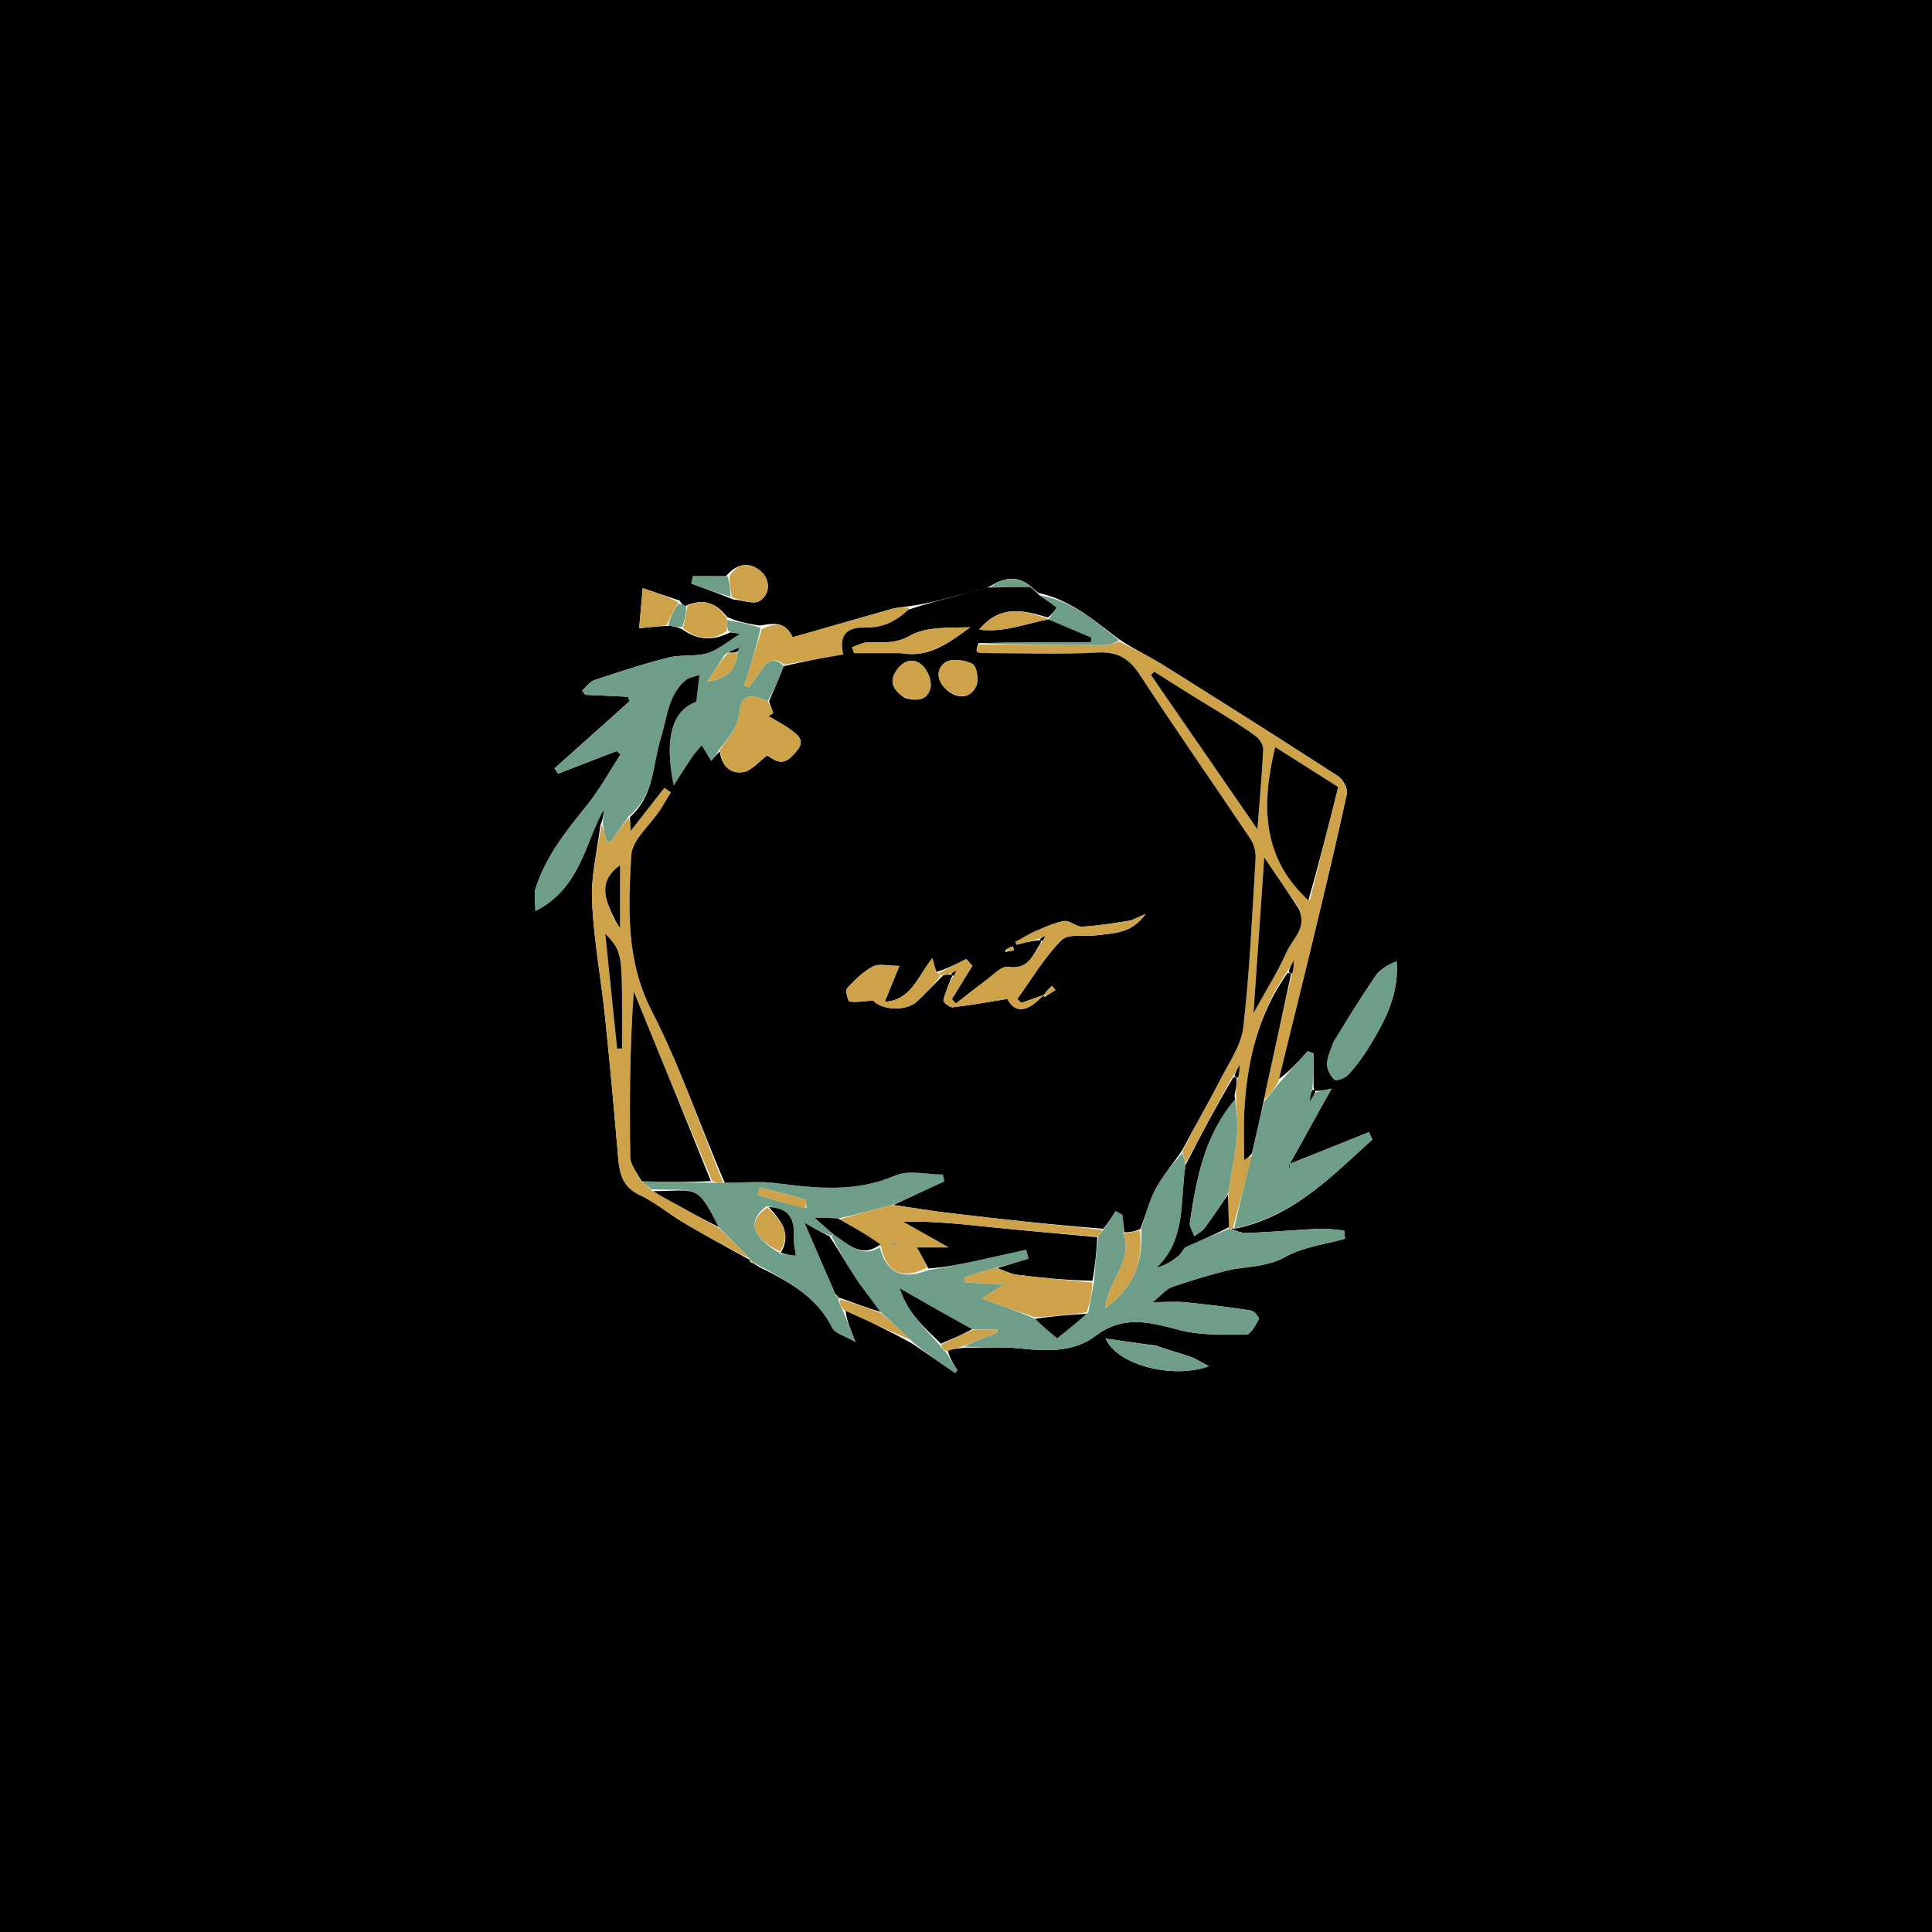 <svg height="2500" viewBox="1 1 500 500" width="2500" xmlns="http://www.w3.org/2000/svg"><path d="m231 501h-230v-500h500v500zm21.429-346.738c-1.141.263-2.282.526-4.203.99-3.95 1.071-7.899 2.142-12.596 2.713-1.265.2-2.566.276-3.79.62-8.701 2.453-17.386 4.961-25.705 7.345-1.91-4.149-4.812-3.665-8.517-3.03-2.825-.471-5.65-.944-8.482-2.253-2.7-3.496-5.96-4.96-10.785-2.807-.495-.22-.99-.442-1.402-1.393l-9.62-3.23-.916 10.386c2.421-.26 4.721-.508 7.982-.647.946.147 1.892.294 3.277.959 3.72 2.661 7.565 3.127 12.307.73l2.678.357c-3.364 2.056-5.75 4.202-8.53 5.033-3.205.958-6.867.322-10.136 1.15-6.464 1.635-12.822 3.715-19.153 5.825-1.228.41-2.13 1.795-3.182 2.73l.814 1.068 11.082.511.34 1.203-19.392 17.344.934 1.358 15.133-5.855 1.032.894c-2.883 4.416-5.432 9.102-8.726 13.186-5.354 6.64-10.667 13.238-13.26 21.51-.46 1.47-.064 3.208-.064 5.804 11.734-5.968 12.73-17.457 17.728-26.362-.091 1.262-.183 2.524-.921 4.245-.778 6.501-2.42 13.041-2.133 19.495.447 10.076 2.322 20.08 3.372 30.138 1.255 12.034 2.344 24.087 3.367 36.143.357 4.197 1.082 7.702 5.534 9.813 4.097 1.944 7.666 4.97 11.6 7.294 5.565 3.29 11.251 6.375 16.894 9.482 0 0-.065.003.206.632.62.259 1.238.518 2.297 1.266 7.553 3.713 14.859 7.62 18.896 15.708.726 1.453 3.2 2.033 6.018 3.695-1.5-3.732-2.386-5.937-2.552-8.245 5.686 2.704 11.372 5.407 17.376 8.73l10.983 7.54.542-.765c-.965-1.514-1.93-3.028-2.527-5.193 1.212-.19 2.424-.38 4.586-.619 4.825.053 9.686-.25 14.465.244 6.79.702 13.682.918 19.205-3.256 7.11-5.374 13.84-3.652 21.394-1.629 5.6 1.5 11.721 1.29 17.61 1.287 1.147-.001 2.44-2.47 3.314-4.001.173-.303-1.18-2.11-1.98-2.234-5.661-.872-11.354-1.565-17.054-2.14-2.338-.237-4.72-.04-8.487-.04 2.478-1.982 3.583-3.408 5.012-3.907 4.526-1.58 9.137-2.95 13.782-4.145 5.138-1.321 10.493-.836 15.562-3.66 4.6-2.564 10.268-3.214 15.464-4.707l-.253-2.132c-2.11-.156-4.23-.523-6.329-.427-6.26.286-12.507.85-18.767 1.083-1.581.058-3.194-.717-4.246-1.115.177-.04.355-.08 1.29-.039 14.9-3.086 24.84-13.507 35.378-23.047l-.888-1.881-20.502 8.207 10.82-19.499c-1.82.428-2.899.682-4.342.56-.123-.123-.246-.247-.313-1.243v-8.451l-1.519-.529c-2.425 2.688-4.85 5.376-7.531 7.258 2.954-11.974 5.958-23.935 8.847-35.925 3.04-12.62 6.064-25.247 8.81-37.933.286-1.324-.937-3.716-2.17-4.515-15.083-9.768-30.268-19.38-45.502-28.91-3.569-2.233-7.422-4.012-11.322-6.631-6.348-4.734-12.342-10.113-20.739-11.924a32.578 32.578 0 0 1 -2.301-1.944c-3.622-2.787-7.061-1.96-11.096.688-1.106.281-2.211.562-3.998 1.04m-61.646 1.876c2.326.19 5.275 1.356 6.841.357 2.767-1.766 2.727-5.455.386-7.554-2.673-2.396-6.022-2.512-9.12 1.179h-8.529l-.455 1.895c3.409 1.256 6.818 2.511 10.877 4.123m155.16 114.882c-.54 1.795-1.485 3.588-1.491 5.385-.005 1.38.891 3.086 1.947 4.001.482.418 2.686-.38 3.461-1.224a45.658 45.658 0 0 0 5.308-7.012c4.136-6.758 7.967-13.67 7.26-22.416-2.155.931-4.186 2.024-5.354 3.713-3.805 5.503-7.294 11.224-11.131 17.553m-45.747 78.236-13.057-1.831c3.189 7.108 17.814 10.458 26.713 7.146-2.061-1.075-3.36-1.957-4.792-2.454-2.681-.93-5.44-1.636-8.864-2.86z"/><path d="m245.862 351.03 2.894 4.542-.542.764c-3.661-2.513-7.322-5.026-11.218-8.188-2.83-2.876-5.424-5.103-8.148-7.632-2.27-3.173-4.548-5.954-6.514-8.94-2.258-3.427-4.241-7.035-6.191-10.72.152-.156.457-.467.728-.256 3.8 2.374 6.955 6.17 11.823 3.188 1.83 6.753 5.82 8.514 12.492 5.907 4.57-.7 8.807-1.614 13.04-2.542 4.112-.9 8.221-1.817 12.331-2.726l.64 2.315c-2.694.81-5.387 1.62-8.462 2.362-2.985.797-5.589 1.662-8.192 2.526l.27 1.273 10.019.514-5.693 3.656c5.408 1.919 9.558 3.391 13.765 5.247 1.787 1.81 3.518 3.237 5.702 5.039 2.584-2.068 5.292-4.234 8.046-6.778.52-2.824.991-5.27 1.514-8.153.313-4.04.576-7.644 1.102-11.367.616-.743.968-1.368 1.568-2.234 1.124-1.634 2-3.026 2.876-4.418l1.768.99c.167 1.519.333 3.037.323 4.852 2.452 7-3.935 12.039-4.762 19.253 7.28-5.334 9.764-11.362 9.337-20.713 1.279-3.696 2.106-7.226 3.778-10.295 1.835-3.367 4.448-6.31 6.79-9.123.353 1.1.636 1.888.883 3.104-1.466 9.313.297 19.106-7.448 26.55 2.386-.625 4.065-1.76 5.619-3.047.789-.653 1.19-1.931 2.043-2.324 3.622-1.667 7.348-3.108 10.997-4.611-.039.02-.079-.057-.079-.057 1.598.391 3.21 1.166 4.792 1.108 6.26-.233 12.508-.797 18.767-1.083 2.099-.096 4.219.271 6.33.427l.252 2.132c-5.196 1.493-10.863 2.143-15.464 4.706-5.07 2.825-10.424 2.34-15.562 3.66a171.073 171.073 0 0 0 -13.782 4.146c-1.429.499-2.534 1.925-5.012 3.907 3.767 0 6.149-.197 8.487.04 5.7.575 11.393 1.268 17.054 2.14.8.123 2.153 1.93 1.98 2.234-.874 1.531-2.167 4-3.314 4-5.889.004-12.01.214-17.61-1.286-7.555-2.023-14.285-3.745-21.394 1.63-5.523 4.173-12.415 3.957-19.205 3.255-4.779-.494-9.64-.19-14.764-.55 2.683-1.383 5.666-2.461 8.65-3.54l-.086-.797c-2.042 0-4.085 0-6.482-.1-6.01-3.327-11.664-6.552-18.732-10.584 2.154 6.685 6.615 10.336 10.362 14.745.56.81 1.097 1.33 1.634 1.852zm-88.859-136.842.274-3.787c-4.998 8.905-5.994 20.394-17.728 26.362 0-2.596-.395-4.334.065-5.803 2.592-8.273 7.905-14.872 13.26-21.51 3.293-4.085 5.842-8.771 8.725-13.187l-1.032-.894-15.133 5.855-.934-1.358 19.392-17.344-.34-1.203-11.082-.51-.814-1.068c1.052-.936 1.954-2.322 3.182-2.731 6.33-2.11 12.69-4.19 19.153-5.826 3.269-.827 6.93-.19 10.136-1.149 2.78-.831 5.166-2.977 8.53-5.033-1.49-.198-2.084-.278-3.157-.694-.438-1.166-.398-1.995-.358-2.824 2.825.472 5.65.945 8.72 2.051-1.247 5.373-2.74 10.111-4.232 14.85l1.21.51c1.119-1.573 2.282-3.116 3.346-4.725 1.544-2.336 3.334-3.156 5.681-.757-1.313 3.29-2.584 6.184-4.193 9.085-3.53-1.682-6.826-2.22-7.225 2.417-.378 4.404-3.016 7.052-5.54 10.385-.65 1.146-1.268 1.925-1.832 2.638l-2.494-4.057c-.864 1.064-1.809 2.073-2.575 3.203-1.604 2.37-3.113 4.802-4.662 7.21-2.586-12.65-.191-19.515 5.854-21.688l.814-6.907c-1.537.536-2.7.641-3.452 1.252-4.674 3.8-4.85 9.723-6.47 14.844-2.212 6.99-1.665 14.992-8.373 20.451-1.755 2.315-3.203 4.487-4.651 6.66l-1.21-.282zm31.64-43.843-4.558 7.047c5.742-.825 7.436-3.528 7.872-8.036l.462-.812c-1.094.434-2.188.868-3.775 1.8z" fill="#6e9d88"/><path d="m307.865 302.049a17.787 17.787 0 0 1 -.85-3.044c3.275-6.637 6.68-12.528 9.781-18.574 2.277-4.44 5.434-8.936 5.976-13.662 1.655-14.446 2.288-29.012 3.165-43.54.1-1.656-.35-3.654-1.261-5.015-9.484-14.18-19.29-28.147-28.6-42.438-2.83-4.345-5.783-6.178-11.091-5.897-9.627.512-19.3.172-28.955.132-2.664-.011-2.663-.102-1.616-2.24 11.193.11 21.918.187 32.643.16 1.229-.003 2.456-.584 3.684-.897 3.722 1.988 7.575 3.767 11.144 6 15.234 9.53 30.419 19.142 45.501 28.91 1.234.799 2.457 3.19 2.17 4.515-2.745 12.686-5.768 25.313-8.809 37.933-2.889 11.99-5.893 23.951-8.903 36.592-1.254 2.123-2.452 3.58-3.719 4.63.689-3.704 1.474-6.996 2.197-10.302 1.617-7.398 3.203-14.803 5.093-22.358.33-.952.369-1.75.453-3.46-.824 1.493-1.181 2.14-1.81 3.024-7.517 11.047-10.324 23.214-11.02 35.977-.233 4.282-.037 8.587-.037 12.71.913-.597 1.458-.955 2.014-.897-1.652 6.46-3.314 12.507-4.976 18.553-.177.04-.355.08-.805.123-.273.004-.233.08-.23-.387-.065-3.142-.133-5.817-.116-8.903.839-5.307 1.852-10.183 2.26-15.108.288-3.472-.246-7.013-.29-10.908.153-1.464.181-2.543.507-3.759.347-.92.397-1.704.506-3.391-.845 1.483-1.213 2.13-1.848 3.013-4.23 7.661-8.194 15.084-12.158 22.508m32.116-68.077 7.328-29.297-16.29-10.331c-3.679 15.169-3.333 28.681 8.962 39.628m-24.386-49.059-15.918-10.082-.781.895 27.512 39.885c.613-7.877 1.21-14.254 1.508-20.644.052-1.113-.89-2.65-1.843-3.362-3.133-2.34-6.483-4.392-10.478-6.692m21.392 50.845-8.798-12.834-2.78 40.259c3.378-6.14 6.338-10.773 8.522-15.747 1.507-3.43 5.534-6.316 3.056-11.678z" fill="#cda248"/><path d="m219.135 340.17 3.272 8.142c-2.818-1.662-5.292-2.242-6.018-3.695-4.037-8.087-11.343-11.995-19.3-16.244-.99-.81-1.577-1.084-2.164-1.359 0 0 .065-.003.08-.324-2.62-2.822-5.253-5.323-8.03-8.14-5.727-11.498-5.8-9.284-17.327-9.746-1.129-.823-1.97-1.521-2.593-2.1 6.118.192 12.016.265 18.31.381 1.194.024 1.99.005 3.192.002 4.714.013 9.082-.453 13.317.098 10.432 1.356 20.594 2.453 30.816-1.974 3.49-1.511 8.187-.24 12.332-.24l.374 1.778c-4.401 2.025-8.802 4.05-13.622 6.107-4.776 1.252-9.132 2.472-13.885 3.505-2.051-.186-3.706-.186-6.034-.186l4.745 4.214s-.305.311-.805.4c-2.363-.954-4.227-1.998-6.572-3.312 2.893 6.7 5.422 12.557 8.002 18.675.323.453.595.646.826.826-.042-.014-.015-.097-.115.265.333 1.218.766 2.072 1.199 2.927m-19.841-26.968c-5.01 3.869-3.76 8.003 4.01 12.369l3.648.393c-.239-2.023-.67-3.575-.554-5.085.363-4.75-1.721-7.332-7.104-7.677m10.418.486c-.102-.782-.027-2.166-.335-2.257-3.882-1.148-7.82-2.11-11.744-3.12l-.508 1.933c3.966 1.204 7.933 2.409 12.587 3.444z" fill="#6e9d88"/><path d="m166.835 306.584a64.103 64.103 0 0 1 2.94 2.559c2.146 1.367 3.895 2.238 5.604 3.18 3.924 2.163 7.828 4.36 11.74 6.543 2.633 2.501 5.266 5.002 7.881 7.857a271.025 271.025 0 0 1 -16.905-9.194c-3.933-2.325-7.502-5.35-11.599-7.294-4.452-2.111-5.177-5.616-5.534-9.813-1.023-12.056-2.112-24.109-3.367-36.143-1.05-10.057-2.925-20.062-3.372-30.138-.287-6.454 1.355-12.994 2.456-19.724.609 1.25.894 2.729 1.179 4.207l1.21.281c1.448-2.172 2.896-4.344 4.643-6.3.366 1.15.432 2.082.526 3.391l8.715-11.123 1.675 1.174c-.945 1.56-1.843 3.153-2.846 4.676-2.567 3.896-7.19 7.65-7.41 11.66-.748 13.62-1.435 27.163 5.356 40.342 7.307 14.18 12.378 29.514 18.424 44.345-.796.02-1.592.04-2.786-.366-7.048-16.648-13.697-32.872-20.346-49.096-1.016 14.517-1.13 28.674-.89 42.824.035 2.066 1.762 4.102 2.706 6.152m-4.837-43.168c.006-15.597-.15-16.417-4.357-20.776l3.073 29.775 1.283-.105v-8.894m-1.952-24.262 1.429 2.025v-16.275c-5.869 4.291-3.843 8.882-1.43 14.25z" fill="#cda248"/><path d="m320.418 318.901c1.283-6.086 2.945-12.133 4.578-18.943 1.046-5.155 2.122-9.547 3.198-13.938a487.101 487.101 0 0 0 3.779-4.634 1062.22 1062.22 0 0 1 7.458-8.327l1.519.529c0 2.817 0 5.634-.302 9.02-.405 1.296-.508 2.023-.708 3.434l1.687-2.384 3.977-.936-10.819 19.499 20.502-8.207.888 1.881c-10.537 9.54-20.479 19.961-35.757 23.006m13.894-16.452.445.952c.032-.415.064-.83-.445-.952zm11.744-31.774c3.724-5.983 7.213-11.704 11.018-17.207 1.168-1.69 3.2-2.782 5.355-3.713.706 8.747-3.125 15.658-7.261 22.416a45.658 45.658 0 0 1 -5.308 7.012c-.775.843-2.98 1.642-3.461 1.224-1.056-.915-1.952-2.621-1.947-4.001.006-1.797.95-3.59 1.604-5.731z" fill="#6e9d88"/><path d="m203.91 173.017c-2.39-2.003-4.18-1.183-5.724 1.153-1.064 1.61-2.227 3.152-3.346 4.725l-1.21-.51c1.492-4.739 2.985-9.477 4.523-14.573 3.17-1.547 6.071-2.03 7.982 2.118 8.319-2.384 17.004-4.892 25.705-7.344 1.224-.345 2.525-.421 4.137-.387.348.234.293.207.112.576-3.349 3.166-6.754 4.75-11.276 4.643-4.974-.116-6.683 2.243-5.561 6.956z" fill="#cda248"/><path d="m290.652 166.719c-1.14.628-2.366 1.21-3.595 1.212-10.725.027-21.45-.05-32.325-.427 9.432-.33 19.016-.33 28.599-.33l.088-1.171c-3.71-1.574-7.42-3.147-11.141-4.682-.012.038.015.115.178-.132.75-1.125 1.34-2.003 1.978-2.957a300.852 300.852 0 0 0 -4.435-3.234l-.058.076c8.28 1.216 14.274 6.595 20.71 11.645zm9.893 182.751c3.075 1.012 5.834 1.718 8.515 2.648 1.432.497 2.731 1.38 4.792 2.454-8.9 3.312-23.524-.038-26.713-7.146 4.744.665 8.9 1.248 13.406 2.044z" fill="#6e9d88"/><path d="m189.743 150.203c2.245-3.773 5.594-3.657 8.267-1.26 2.341 2.098 2.381 5.787-.386 7.553-1.566 1-4.515-.167-7.193-.851-.464-2.144-.576-3.793-.688-5.442zm-.604 10.863c-.037 1.247-.077 2.076-.004 3.205-3.898 2.771-7.743 2.305-11.354-.702.453-2.144.796-3.943 1.139-5.742 4.256-2.14 7.516-.676 10.219 3.239zm-15.705 1.781-7.021.756.917-10.386c3.363 1.13 6.491 2.18 9.261 3.678-1.291 2.283-2.224 4.117-3.157 5.952zm46.061 177.272c-.793-.804-1.226-1.658-1.177-2.838 3.874.962 7.267 2.25 10.66 3.536 2.594 2.228 5.189 4.455 7.859 7.022-5.61-2.365-11.296-5.068-17.342-7.72z" fill="#cda248"/><path d="m189.316 150.162c.54 1.69.651 3.34.79 5.304-3.382-.939-6.791-2.194-10.2-3.45l.455-1.895c2.843 0 5.686 0 8.955.041z" fill="#6e9d88"/><path d="m252.952 345.117h6.128l.086.798c-2.984 1.078-5.967 2.156-9.126 3.563-1.387.52-2.599.71-3.995 1.226-.72-.195-1.257-.717-1.498-1.67 3-1.593 5.702-2.755 8.405-3.917z" fill="#cda248"/><path d="m173.915 162.901c.452-1.889 1.385-3.723 2.635-5.64.812.137 1.306.358 2.085.573-.058 1.792-.401 3.591-1.074 5.476-1.274-.06-2.22-.207-3.646-.409zm62.355-4.495s.055.027.081.043c3.976-1.055 7.926-2.126 12.263-3.316.388-.119.375-.155.062.001-4.344 1.195-8.375 2.233-12.406 3.272zm20.836-5.346c3.356-2.485 6.795-3.312 10.653-.298.236.227.276.196-.117.173-3.811-.002-7.23.02-10.62.064.027.022.084.062.084.062zm-3.996 1.006c1.106-.28 2.211-.562 3.656-.924.34-.081.283-.12-.076-.053-1.47.344-2.583.62-3.667.918.028.021.087.06.087.06z" fill="#6e9d88"/><path d="m267.974 153.003c.602.5 1.226.988 1.909 1.773.058.298.096.247-.162.11-.734-.734-1.21-1.33-1.686-1.928 0 0-.04.031-.061.045zm-18.97 2.03c1.143-.245 2.284-.508 3.765-.869.341-.098.282-.136-.075-.056-1.473.343-2.589.606-3.705.87 0 0 .013.036.015.055z" fill="#6e9d88"/><path d="m195.06 327.329c.452-.04 1.038.234 1.81.8-.436.032-1.055-.227-1.81-.8z" fill="#cda248"/><path d="m248.676 155.134c1.43-.42 2.545-.683 3.99-1.047 1.441-.377 2.553-.654 3.997-1.02 3.75-.112 7.168-.134 10.979-.132.87.62 1.345 1.217 2.099 1.926 1.674 1.142 3.07 2.173 4.693 3.371-.638.954-1.227 1.832-2.25 2.592-6.452-2.005-12.39-3.356-17.787 3.128 6.522.805 12.136-1.594 17.893-2.67l11.129 4.721-.088 1.17c-9.583 0-19.167 0-29.068.268-.896 2.468-.897 2.559 1.767 2.57 9.654.04 19.328.38 28.955-.132 5.308-.281 8.262 1.552 11.092 5.897 9.31 14.29 19.115 28.258 28.599 42.438.91 1.36 1.361 3.359 1.261 5.015-.877 14.528-1.51 29.094-3.165 43.54-.542 4.726-3.699 9.223-5.976 13.662-3.101 6.046-6.506 11.937-9.85 18.261-2.342 3.495-4.955 6.437-6.79 9.804-1.672 3.07-2.5 6.599-4.041 10.57-1.607.726-2.871.807-4.135.889l-.5-4.555-1.768-.99c-.876 1.391-1.752 2.783-3.162 4.603-13.688-1.074-26.847-2.534-39.993-4.098-4.803-.57-9.577-1.386-14.364-2.09 4.4-2.026 8.802-4.05 13.203-6.076l-.374-1.778c-4.145 0-8.842-1.271-12.332.24-10.222 4.427-20.384 3.33-30.816 1.974-4.235-.551-8.603-.085-13.317-.098-6.452-14.848-11.523-30.181-18.83-44.362-6.79-13.179-6.104-26.722-5.356-40.343.22-4.008 4.843-7.763 7.41-11.659 1.003-1.523 1.9-3.115 2.846-4.676l-1.675-1.174-8.715 11.123c-.094-1.31-.16-2.24-.218-3.532 6.408-5.677 5.861-13.68 8.072-20.669 1.62-5.12 1.797-11.044 6.471-14.844.752-.61 1.915-.716 3.452-1.252l-.814 6.907c-6.045 2.173-8.44 9.037-5.854 21.687 1.549-2.407 3.058-4.84 4.662-7.209.766-1.13 1.711-2.14 2.575-3.203l2.494 4.056c.564-.712 1.183-1.491 2.192-2.485.478 3.548 2.52 5.942 6.133 5.356 2.096-.34 3.876-2.625 6.134-4.281-.41-.244.43.195 1.204.727 3.12 2.147 4.94-.09 6.616-2.11 2.093-2.524.008-4.063-1.77-5.354-1.796-1.304-3.804-2.316-5.72-3.457l1.248-.784-1.102-3.058c1.271-2.894 2.542-5.788 3.855-9.078 5.14-1.274 10.237-2.153 15.385-3.04-1.122-4.712.587-7.071 5.561-6.955 4.522.106 7.927-1.477 11.276-4.643 4.212-1.408 8.243-2.446 12.587-3.64m-1.383 98.184c.117.124.234.248-.137.904-.714 1.888-1.61 3.739-2.003 5.691-.089.444 1.644 1.862 2.415 1.772 4.75-.556 9.464-1.415 14.15-2.167 1.855 3.762 5.225 3.597 9.31-1.007l-5.701 2.032-1.083-.984c3.75-5.165 7.022-10.807 11.482-15.258 1.78-1.776 6.191-.866 9.392-1.28 4.24-.547 8.782-.425 12.355-5.508-2.098.882-3.19 1.602-4.369 1.79-3.999.64-8.017 1.294-12.05 1.509-1.525.08-3.22-1.674-4.649-1.442-2.573.419-5.046 1.61-7.481 2.661-1.784.77-3.442 1.833-5.156 2.765l.368.691c1.937-.515 3.875-1.03 6.158-1.173.118.123.235.245-.079.9-1.978 3.05-3.09 6.82-8.33 6-1.73-.27-3.966 2.238-5.866 3.62-2.6 1.888-5.102 3.914-7.645 5.88l-1.026-1.152 5.3-8.615-1.592-1.766c-2.385 1.226-4.77 2.452-7.818 3.41l-.936-3.626c-3.853 4.78-5.5 10.934-12.33 11.288l3.786-9.28c-3.003 0-5.325-.667-6.855.15-2.538 1.354-4.728 3.516-6.7 5.671-.493.54.275 3.352.689 3.407 1.878.247 3.838-.118 6.091-.287 1.96 2.457 8.464 2.936 11.326.282 2.187-2.028 4.197-4.248 6.796-6.78.615-.158 1.229-.317 2.188-.098m-12.89-83.293c7.225 1.324 12.353-2.862 17.689-6.686-5.372.17-11.265-.254-15.557 2.164-3.859 2.174-7.025 1.701-10.69 1.695-1.436-.002-2.874.833-4.311 1.287l.498 1.54h12.372m12.25 10.058c2.915 1.94 5.705 1.366 7.018-1.597.686-1.549.092-5.117-1.004-5.685-1.98-1.024-5.495-1.483-7.053-.357-2.382 1.721-2.456 4.888 1.039 7.639m-11.516 1.51c3.017.917 6.025.774 6.69-2.762.328-1.752-.806-4.467-2.203-5.699-2.333-2.058-4.93-1.179-6.682 1.468-1.79 2.705-1.014 4.816 2.195 6.994m36.022 77.523 2.998-1.891-.88-1.084c-.955.87-1.911 1.742-2.118 2.975m-10.105-11.75 2.334-.405-.21-1.037c-.7.186-1.4.372-2.124 1.442zm23.949 73.811c-.262 3.605-.525 7.21-1.266 11.29-6.807-.181-13.146-.749-19.455-1.552-1.768-.225-3.446-1.144-5.166-1.744l8.08-2.431-.64-2.315c-4.11.909-8.219 1.825-12.33 2.726-4.234.928-8.471 1.841-12.97 2.135-1.1-2.105-1.937-3.583-3-5.46h8.215l-11.744-6.617c7.883-.274 15.167.619 22.466 1.357 9.264.936 18.54 1.746 27.81 2.61z"/><path d="m285.268 321.06c-9.535-.746-18.81-1.556-28.074-2.492-7.3-.738-14.583-1.631-22.466-1.357l11.744 6.618h-8.215c1.063 1.876 1.9 3.354 2.666 5.24-6.41 3.233-10.4 1.472-11.999-5.642-3.449-2.775-7.043-4.827-10.638-6.879 4.356-1.22 8.712-2.44 13.488-3.692 5.206.673 9.98 1.488 14.783 2.06 13.146 1.563 26.305 3.023 39.745 4.339-.066.438-.418 1.063-1.034 1.806m-53.293 1.522.028.777.8-.167c-.17-.22-.34-.441-.828-.61zm26.76 6.521c2.102.67 3.78 1.588 5.548 1.813 6.309.803 12.648 1.37 19.404 1.987-.044 2.406-.516 4.853-1.418 7.705-4.761.712-9.092 1.02-13.423 1.327l-13.707-4.863 5.693-3.656-10.02-.514-.27-1.273c2.604-.864 5.208-1.73 8.193-2.526z" fill="#cda248"/><path d="m321.068 280.057c-.029 1.078-.057 2.157-.444 3.785-.243.984.117 1.63-.05 1.822-7.85 9.105-9.925 20.344-11.64 31.681-.168 1.109.752 2.382 1.167 3.578.896-.695 1.998-1.237 2.65-2.114 2.106-2.835 4.047-5.794 6.052-8.705.068 2.676.136 5.351.24 8.474-3.652 1.97-7.378 3.411-11 5.078-.853.393-1.254 1.67-2.043 2.324-1.554 1.287-3.233 2.422-5.619 3.047 7.745-7.444 5.982-17.237 7.448-26.55 4-7.852 7.964-15.275 12.388-22.747.59.077.72.202.851.327zm-92.22 60.459c-3.263-.986-6.656-2.273-10.43-3.598-.382-.037-.409.046-.425-.19-.284-.438-.552-.637-.82-.836l-7.95-18.415c2.345 1.314 4.209 2.358 6.42 3.468 2.45 3.596 4.433 7.204 6.69 10.632 1.967 2.985 4.245 5.766 6.515 8.939zm23.75 4.5c-2.349 1.263-5.052 2.425-8.074 3.73-4.043-3.977-8.504-7.628-10.658-14.313 7.068 4.032 12.722 7.257 18.732 10.583z"/><path d="m291.803 320.251c1.441-.378 2.705-.46 4.233-.815.77 8.706-1.715 14.734-8.995 20.068.827-7.214 7.214-12.252 4.762-19.253z" fill="#cda248"/><path d="m217.89 316.361c3.99 2.239 7.585 4.29 10.95 6.704-5.014 3.704-8.17-.09-11.969-2.465a605.336 605.336 0 0 1 -5.016-4.426c2.328 0 3.983 0 6.034.187zm51.014 25.959c4.273-.691 8.604-.999 13.318-1.334-2.324 2.139-5.032 4.305-7.616 6.373-2.184-1.802-3.915-3.229-5.702-5.04z"/><path d="m199.674 182.498c.706 1.013 1.073 2.032 1.44 3.05l-1.248.785c1.916 1.14 3.924 2.153 5.72 3.457 1.778 1.291 3.863 2.83 1.77 5.353-1.676 2.02-3.496 4.258-6.616 2.111-.774-.532-1.613-.971-1.204-.727-2.258 1.656-4.038 3.942-6.134 4.281-3.613.586-5.655-1.808-6.102-5.722 2.133-3.119 4.77-5.767 5.15-10.171.398-4.636 3.694-4.099 7.224-2.417zm-7.86-12.592c-.293 3.958-1.987 6.66-7.729 7.486 1.93-2.984 3.245-5.016 5.138-7.253 1.25-.215 1.921-.224 2.591-.233z" fill="#cda248"/><path d="m191.886 169.63c-.742.285-1.412.294-2.416.26.761-.478 1.855-.912 2.95-1.346-.155.27-.31.541-.534 1.087zm147.729 64.359c-11.93-10.964-12.275-24.476-8.595-39.645l16.289 10.331c-2.495 9.974-4.911 19.635-7.694 29.314zm-23.655-49.007c3.63 2.231 6.98 4.283 10.113 6.623.953.712 1.895 2.25 1.843 3.362-.297 6.39-.895 12.767-1.508 20.644l-27.512-39.885.781-.895c5.306 3.36 10.612 6.722 16.282 10.151zm21.107 51.154c2.398 4.984-1.63 7.87-3.136 11.3-2.184 4.974-5.144 9.607-8.521 15.747l2.779-40.26c3.213 4.688 6.005 8.762 8.878 13.213z"/><path d="m318.888 309.694c-2.09 3.321-4.031 6.28-6.138 9.115-.651.877-1.753 1.42-2.649 2.114-.415-1.196-1.335-2.47-1.167-3.578 1.715-11.337 3.79-22.576 11.64-31.68.167-.193-.193-.84-.073-1.438.401 3.346.935 6.887.647 10.36-.408 4.924-1.421 9.8-2.26 15.107z" fill="#6e9d88"/><path d="m328.125 285.614c-1.007 4.797-2.083 9.189-3.14 13.93-.526.706-1.071 1.064-1.984 1.662 0-4.124-.196-8.43.037-12.71.696-12.764 3.503-24.93 11.218-35.77.602.107.735.245.868.382-1.599 7.401-3.185 14.806-4.802 22.204-.723 3.306-1.508 6.598-2.197 10.302zm-7.641-6.121c.174-.836.542-1.482 1.387-2.965-.109 1.687-.16 2.47-.506 3.391-.427.013-.558-.112-.881-.426z"/><path d="m334.527 252.489c.16-.854.517-1.502 1.341-2.996-.084 1.711-.123 2.51-.453 3.461-.424.017-.557-.12-.888-.465zm-167.472 54.215c-1.164-2.17-2.891-4.206-2.926-6.272-.24-14.15-.126-28.307.89-42.824 6.649 16.224 13.298 32.448 19.948 49.053-5.896.308-11.794.235-17.912.043zm19.92 11.846c-3.768-1.867-7.672-4.064-11.596-6.227-1.709-.942-3.458-1.813-5.316-3.055 11.112-.002 11.185-2.216 16.912 9.281z"/><path d="m202.83 324.901c-7.295-3.696-8.545-7.83-3.216-11.416 3.504 3.417 6.373 6.633 3.217 11.416z" fill="#cda248"/><path d="m203.067 325.236c2.92-5.118.051-8.334-3.113-11.841 4.723.152 6.807 2.734 6.444 7.484-.115 1.51.315 3.062.554 5.085-1.265-.136-2.456-.265-3.885-.728z"/><path d="m209.369 313.773c-4.31-1.12-8.278-2.325-12.244-3.529l.508-1.932c3.924 1.01 7.862 1.971 11.744 3.12.308.09.233 1.474-.008 2.34zm7.856 22.379c.216-.06.484.138.81.588-.215.058-.487-.135-.81-.588z" fill="#cda248"/><path d="m161.997 263.897v8.413l-1.283.105-3.073-29.775c4.206 4.36 4.363 5.179 4.356 21.257zm-1.982-25.119c-2.384-4.992-4.41-9.583 1.459-13.874v16.275c-.441-.625-.935-1.325-1.46-2.401zm181.43 44.692c-.24.784-.662 1.38-1.505 2.572.2-1.411.303-2.138.68-2.998.397-.009.52.115.825.426zm-6.863 18.833c.239.268.207.683.175 1.098-.149-.318-.297-.635-.175-1.098z"/><g fill="#cda248"><path d="m272.278 161.32c-5.745 1.038-11.359 3.437-17.88 2.632 5.395-6.484 11.334-5.133 17.623-2.881.272.365.245.288.257.25zm-2.33 82.622-5.812 1.546-.368-.691c1.714-.932 3.372-1.995 5.156-2.765 2.435-1.051 4.908-2.242 7.481-2.66 1.43-.233 3.124 1.522 4.648 1.44 4.034-.214 8.052-.869 12.051-1.508 1.178-.188 2.271-.908 4.369-1.79-3.573 5.083-8.115 4.961-12.355 5.509-3.2.413-7.612-.497-9.392 1.279-4.46 4.451-7.733 10.093-11.482 15.258l1.083.984 5.702-2.032c-4.086 4.604-7.456 4.769-9.31 1.007-4.687.752-9.401 1.611-14.15 2.167-.772.09-2.505-1.328-2.416-1.772.392-1.952 1.29-3.803 2.46-6.147.584-.818.71-1.18.836-1.541l-1.501.715c-.614.159-1.228.318-2.27.435-.544-.2-.661-.357-.778-.515l7.156-3.68 1.593 1.767-5.301 8.615 1.026 1.153c2.543-1.967 5.044-3.993 7.645-5.882 1.9-1.38 4.136-3.89 5.867-3.619 5.24.82 6.351-2.95 8.753-6.46.55-.817.675-1.175.801-1.533z"/><path d="m244.423 253.574c-1.917 2.375-3.927 4.595-6.114 6.623-2.862 2.654-9.365 2.175-11.326-.282-2.253.17-4.213.534-6.091.287-.414-.055-1.182-2.868-.689-3.407 1.972-2.155 4.162-4.317 6.7-5.672 1.53-.816 3.852-.15 6.855-.15l-3.787 9.28c6.83-.353 8.478-6.508 12.331-11.287.483 1.873.71 2.75 1.267 3.76.448.293.565.45.854.848zm-10.503-83.548h-11.888l-.498-1.54c1.437-.454 2.875-1.29 4.312-1.287 3.664.006 6.83.48 10.69-1.695 4.291-2.418 10.184-1.994 15.556-2.164-5.336 3.824-10.464 8.01-18.172 6.686zm12.439 9.793c-3.2-2.486-3.126-5.653-.744-7.374 1.558-1.126 5.074-.667 7.053.357 1.096.568 1.69 4.136 1.004 5.685-1.313 2.963-4.103 3.537-7.313 1.332zm-11.527 1.511c-2.903-1.913-3.68-4.024-1.889-6.729 1.753-2.647 4.35-3.526 6.682-1.468 1.397 1.232 2.531 3.947 2.202 5.699-.664 3.536-3.672 3.68-6.995 2.499zm35.954 77.607c.581-1.052 1.537-1.923 2.492-2.794l.88 1.084c-1 .63-1.998 1.26-3.372 1.71zm-9.719-12.011c.712-.628 1.412-.814 2.112-1l.21 1.037c-.778.135-1.556.27-2.322-.037z"/></g><path d="m232.134 322.557c.329.195.498.415.668.636l-.799.167c-.009-.26-.018-.518.131-.803z" fill="#6e9d88"/><path d="m247.12 253.13c.328-.427.829-.666 1.33-.904a5.723 5.723 0 0 1 -.592 1.275c-.33.066-.448-.058-.737-.371zm23.001-9.002c.324-.426.822-.666 1.32-.906-.127.358-.253.716-.587 1.267-.325.071-.442-.051-.733-.36z"/></svg>
